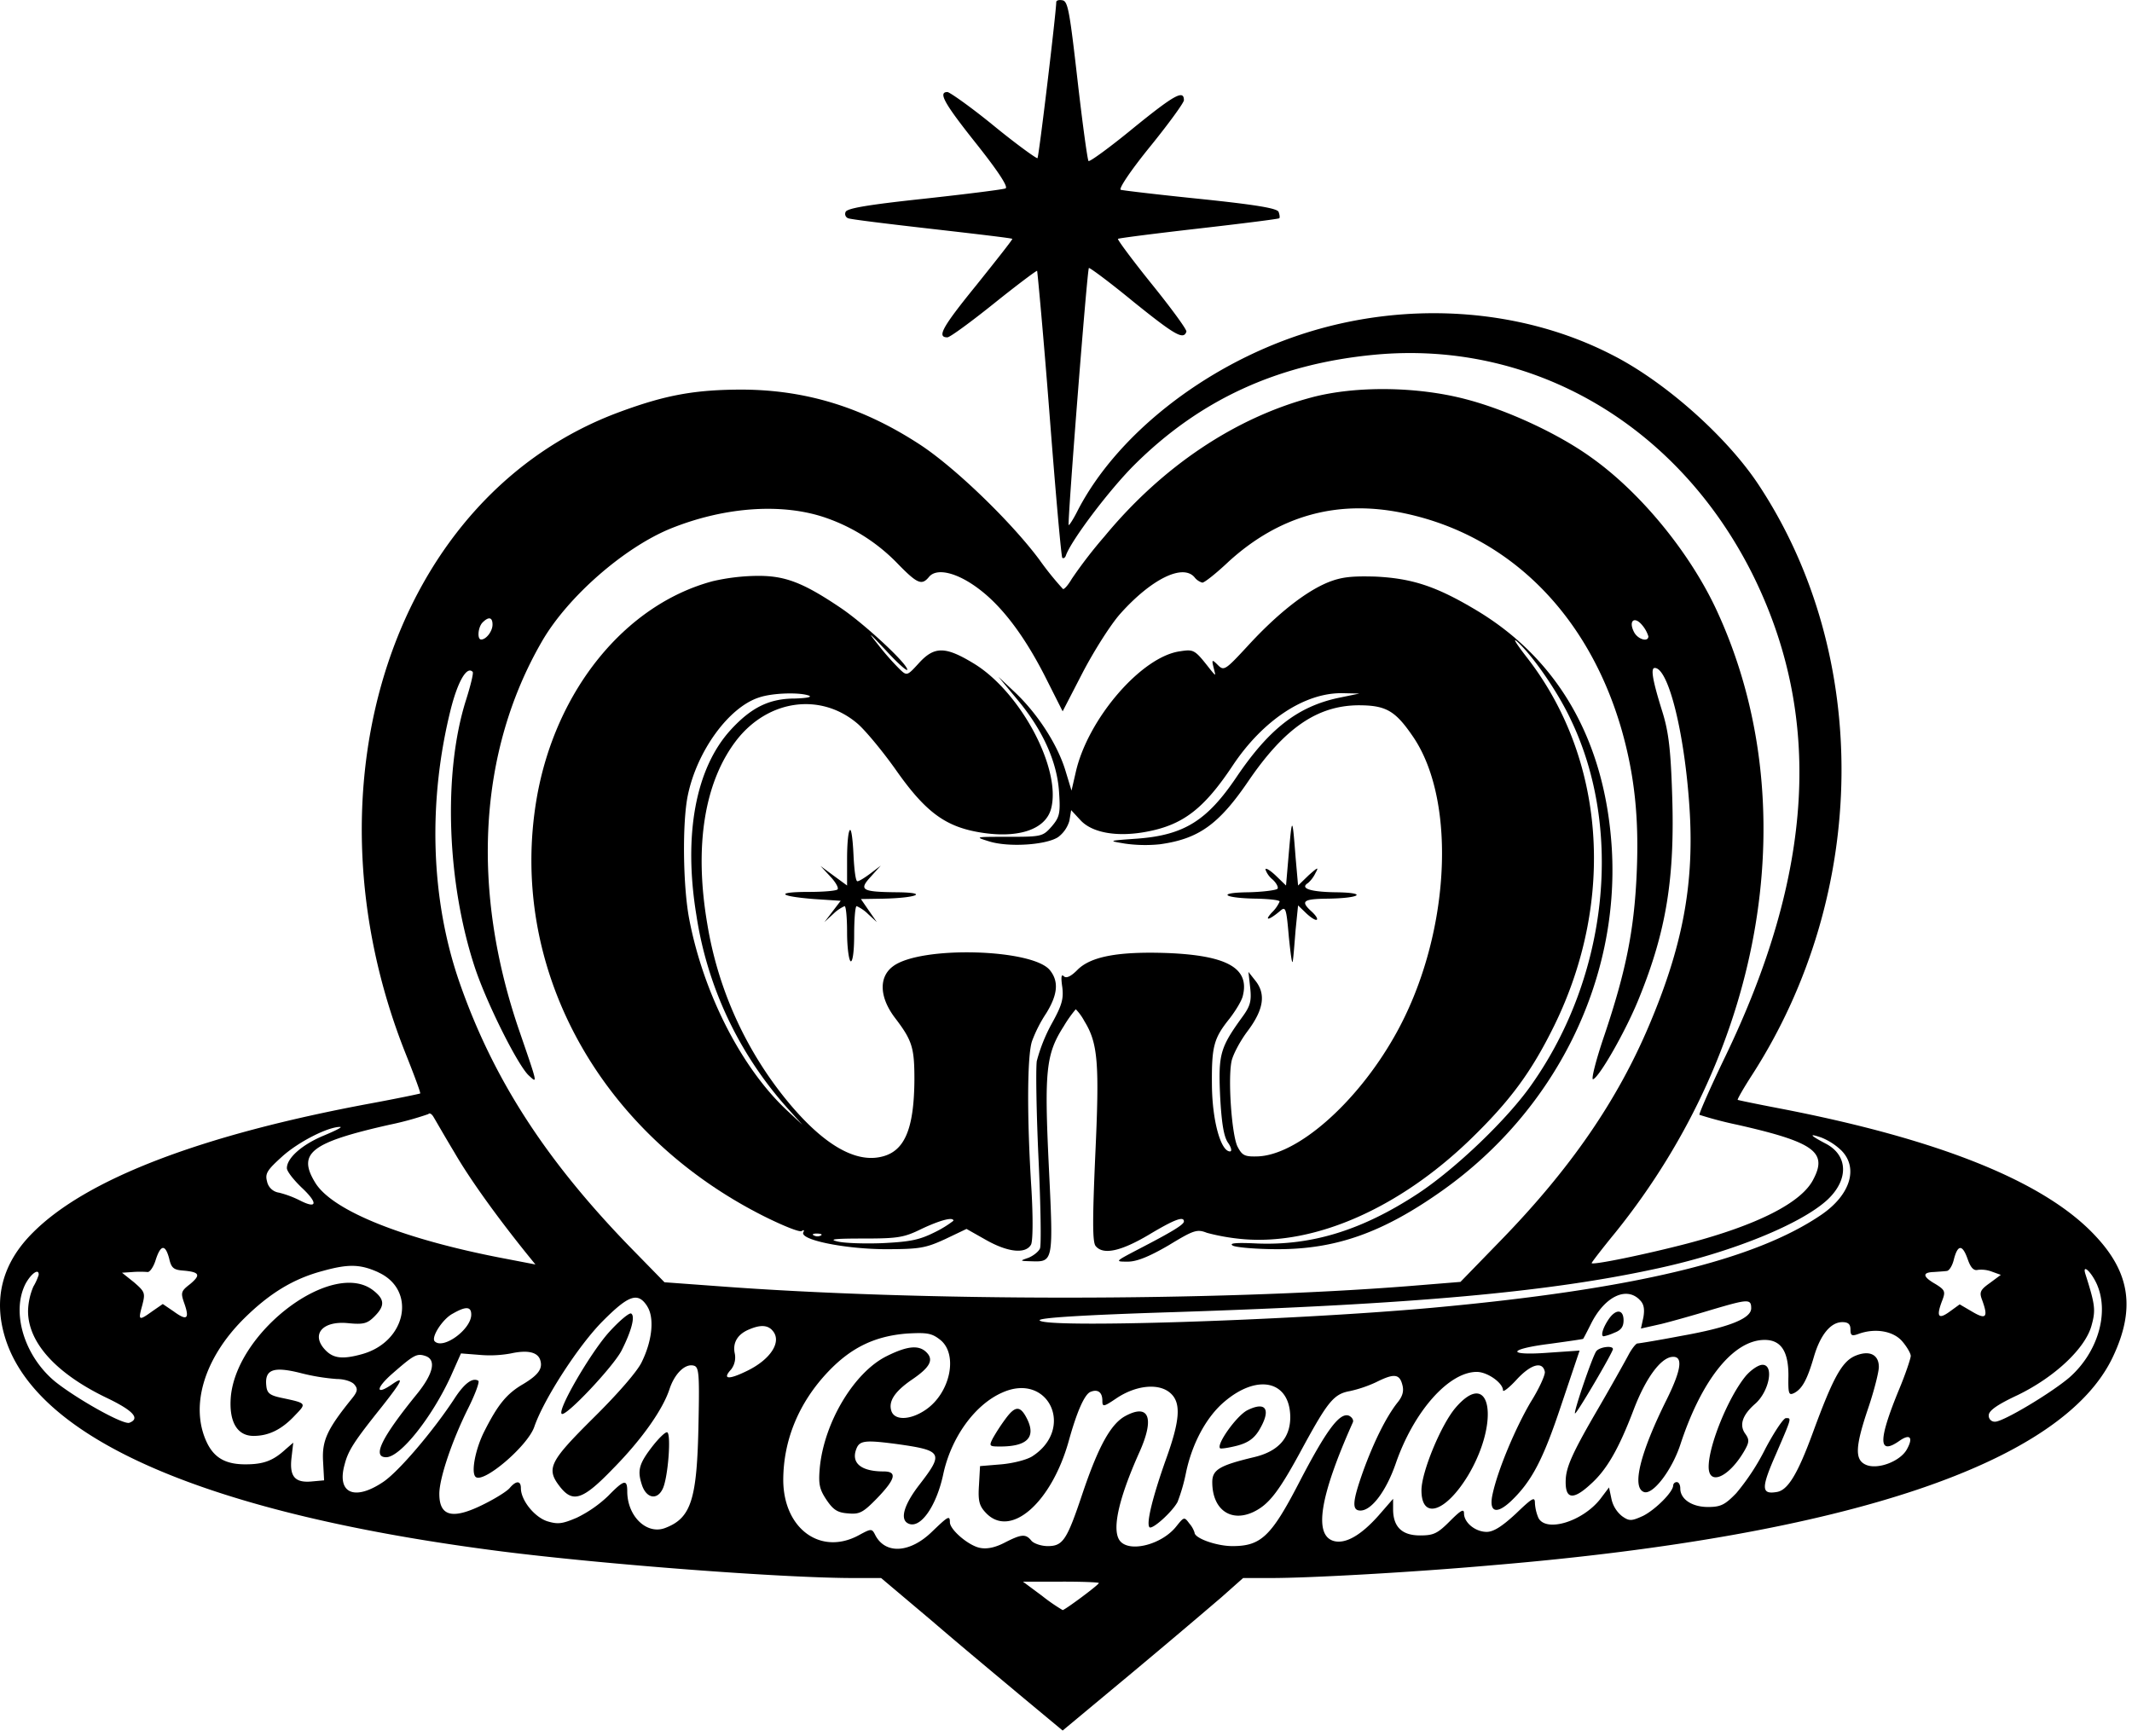 <svg xmlns="http://www.w3.org/2000/svg" xml:space="preserve" width="388" height="316" overflow="hidden"><defs><clipPath id="a"><path d="M380 152h388v316H380z"/></clipPath><clipPath id="b"><path d="M380 152h387v315H380z"/></clipPath><clipPath id="c"><path d="M380 152h387v315H380z"/></clipPath><clipPath id="d"><path d="M380 152h387v315H380z"/></clipPath></defs><g clip-path="url(#a)" transform="translate(-380 -152)"><g clip-path="url(#b)"><g clip-path="url(#c)"><g clip-path="url(#d)"><path d="M572.229 152.383c-.065 2.265-3.162 28.148-3.42 28.407-.129.13-3.743-2.459-7.937-5.888-4.194-3.43-8.065-6.148-8.453-6.148-1.742 0-.58 2.071 5.292 9.448 4 5.047 5.807 7.83 5.291 8.088-.387.194-7.098 1.036-14.777 1.877-10.259 1.1-14.066 1.747-14.324 2.394a.835.835 0 0 0 .451 1.165c.387.194 7.292 1.035 15.228 1.94 7.937.907 14.583 1.683 14.648 1.813.064.13-2.904 3.882-6.582 8.476-6.259 7.7-7.162 9.448-5.227 9.448.452 0 4.259-2.783 8.453-6.148 4.194-3.364 7.808-6.082 7.872-5.953.065.13 1.162 11.842 2.259 26.078 1.097 14.235 2.129 25.948 2.323 26.141.193.195.516 0 .645-.388.968-2.782 7.872-11.906 12.389-16.435 11.937-11.907 26.068-18.442 43.748-20.125 28.65-2.717 55.106 12.618 68.785 39.86 12.905 25.883 11.292 54.42-5.098 88.262-2.645 5.5-4.645 10.094-4.516 10.224a68.31 68.31 0 0 0 6.904 1.812c14.002 3.17 16.454 4.982 13.808 9.965-2.129 4.206-10.13 8.282-22.906 11.646-7.421 1.942-17.422 4.013-17.422 3.56 0-.13 1.936-2.653 4.323-5.565 27.294-33.907 34.586-78.167 18.519-113.045-4.839-10.547-13.873-21.612-22.907-28.018-6.001-4.335-15.357-8.67-22.842-10.612-8.84-2.33-20.067-2.459-28.069-.324-13.873 3.689-27.165 12.554-37.683 25.301a83.7 83.7 0 0 0-5.936 7.7c-.645 1.1-1.355 1.942-1.613 1.876a55.819 55.819 0 0 1-4.323-5.37c-5.162-6.924-15.358-16.76-21.681-20.9-10.389-6.795-20.713-9.966-32.327-10.03-8.582 0-13.938.97-22.197 4.012-41.039 15.012-58.654 67.75-39.103 116.862 1.549 3.882 2.775 7.182 2.645 7.247-.128.065-4.13.906-9.033 1.812-30.714 5.694-51.685 13.718-61.429 23.489-5.613 5.564-7.291 12.1-5.033 19.283 5.808 18.506 37.103 31.966 90.272 38.76 18.906 2.394 51.233 4.853 64.139 4.853h4.968l9.356 7.894c5.098 4.4 12.583 10.613 16.519 13.912l7.162 5.954 12.518-10.419a1787.98 1787.98 0 0 0 16.39-13.846l3.936-3.495h5.162c6.969 0 25.552-1.035 40.2-2.33 64.784-5.435 103.951-18.635 112.984-38.048 4.001-8.54 3.098-15.076-3.097-21.742-9.098-9.922-28.305-17.708-57.621-23.359-4.066-.777-7.485-1.489-7.615-1.553-.129-.065 1.097-2.2 2.646-4.594 21.229-33.002 21.681-76.29 1.162-107.35-5.808-8.8-17.164-18.895-26.843-23.748-16.712-8.542-37.619-9.836-56.46-3.624-17.68 5.824-33.554 18.312-40.652 32.095-.774 1.553-1.548 2.718-1.613 2.588-.258-.258 3.356-46.46 3.678-46.783.129-.13 3.872 2.653 8.195 6.212 7.485 6.017 9.034 6.923 9.55 5.37.129-.323-2.71-4.206-6.259-8.606-3.549-4.4-6.324-8.153-6.195-8.282.129-.13 6.711-.97 14.648-1.877 7.936-.906 14.583-1.747 14.712-1.876.129-.13.064-.647-.129-1.165-.259-.647-4.13-1.294-14.067-2.33-7.614-.776-14.196-1.553-14.647-1.682-.452-.13 1.677-3.365 5.355-7.894 3.356-4.142 6.13-7.96 6.13-8.412 0-1.942-1.678-1.036-9.098 4.982-4.323 3.56-8.066 6.277-8.259 6.083-.194-.194-1.097-6.795-2.001-14.689-1.419-12.424-1.742-14.365-2.71-14.56-.645-.129-1.161 0-1.161.324Zm-41.684 93.956a33.275 33.275 0 0 1 12.97 8.412c3.484 3.559 4.259 3.818 5.549 2.264 1.42-1.747 5.291-.776 9.356 2.395 4.259 3.3 8.324 8.8 12.131 16.436l2.839 5.63 3.678-7.119c2.065-3.947 5.098-8.736 6.84-10.676 5.614-6.277 11.357-9.124 13.486-6.6.358.466.856.806 1.419.97.388 0 2.517-1.683 4.775-3.818 9.228-8.412 19.874-11.388 32.005-8.8 19.035 4.012 33.425 18.377 39.49 39.278 2.387 8.347 3.226 16.177 2.775 26.271-.452 10.418-2.001 17.924-5.872 29.442-1.549 4.53-2.452 8.154-2.065 8.023 1.161-.388 6.065-8.994 8.388-14.817 4.969-12.23 6.517-21.936 6.001-37.078-.258-8.088-.645-11.323-1.742-14.882-1.871-5.954-2.194-8.09-1.42-8.09 2.581 0 5.614 12.684 6.388 26.596.71 13.2-1.419 24.265-7.355 38.306-5.808 13.783-14.325 26.207-27.101 39.343l-7.292 7.506-9.55.776c-35.553 2.783-88.852 2.783-125.631 0l-9.679-.71-6.388-6.536c-15.357-15.854-24.843-30.607-30.908-48.014-5.291-15.206-5.807-33.065-1.549-49.954 1.29-4.983 2.904-7.7 3.936-6.6.194.193-.387 2.523-1.226 5.176-4.194 13.266-3.484 33.26 1.678 48.79 2.194 6.536 7.872 17.86 9.808 19.542 1.549 1.424 1.613 1.682-1.678-7.895-8.969-25.882-7.55-51.118 4-71.114 4.647-8.088 14.906-17.082 23.424-20.576 9.937-4.012 20.577-4.724 28.52-1.877Zm-60.912 19.348c0 1.23-1.162 2.717-2.065 2.717-.774 0-.58-2.264.258-3.105 1.097-1.1 1.807-.971 1.807.388Zm210.354 2.135c0 1.1-1.871.582-2.581-.711-1.097-2.071 0-3.042 1.419-1.36a5.78 5.78 0 0 1 1.162 2.084Zm-217.323 93.89c2.84 4.919 7.743 11.713 13.099 18.378l1.677 2.07-5.033-.97c-18.647-3.494-31.875-8.735-35.037-13.913-3.29-5.37-.839-7.311 13.486-10.546a56.988 56.988 0 0 0 7.098-1.942c.193-.258.58-.065.903.454.323.517 1.936 3.364 3.807 6.47Zm-23.681-3.04c-3.936 1.618-6.775 4.077-6.775 5.953 0 .583 1.226 2.135 2.71 3.559 2.968 2.782 2.84 3.947-.323 2.33a18.577 18.577 0 0 0-3.807-1.425 2.584 2.584 0 0 1-2.194-2.07c-.387-1.423.065-2.07 2.71-4.465 2.904-2.652 8.324-5.435 10.583-5.435.516.013-.775.66-2.904 1.553Zm276.106 2.718c3.162 3.17 1.678 8.088-3.613 11.712-12.131 8.282-34.07 13.588-70.979 16.953-26.004 2.33-70.785 3.753-71.301 2.265-.129-.454 7.937-.971 24.455-1.488 43.491-1.424 68.204-3.625 88.014-7.96 13.486-2.911 26.197-8.089 30.972-12.553 3.807-3.623 3.678-7.96-.258-10.094-2.968-1.553-3.355-2.006-.903-1.165a11.485 11.485 0 0 1 3.613 2.33Zm-304.304 19.683c.387 1.748.84 2.071 2.581 2.2 2.969.26 3.227.778 1.226 2.46-1.677 1.294-1.742 1.553-1.032 3.558.968 2.783.452 3.171-1.936 1.424l-2-1.359-1.871 1.294c-2.517 1.812-2.646 1.747-1.872-1.035.581-2.265.517-2.459-1.484-4.206l-2.194-1.748 1.936-.129a18.52 18.52 0 0 1 2.71 0c.387.065 1.097-.905 1.484-2.2.904-2.795 1.742-2.924 2.452-.259Zm327.34.195c.516 1.488 1.097 2.07 1.806 1.876a5.442 5.442 0 0 1 2.581.324l1.614.583-2.001 1.488c-1.742 1.23-1.935 1.681-1.419 3.04 1.161 3.171.774 3.689-1.742 2.2l-2.323-1.358-1.872 1.358c-2.064 1.489-2.452.842-1.226-2.264.517-1.424.388-1.747-1.29-2.783-2.388-1.359-2.452-2.135-.323-2.2.904-.064 1.936-.13 2.388-.193.451-.066 1.032-1.036 1.29-2.2.71-2.654 1.549-2.654 2.51.116Zm-289.27 2.33c6.97 3.17 5.163 12.617-2.968 14.882-3.484.97-5.162.776-6.581-.647-2.84-2.848-.71-5.5 4.13-4.983 2.71.259 3.42.065 4.71-1.23 1.935-1.94 1.871-3.105-.194-4.722-7.291-5.76-24.778 7.247-25.94 19.282-.386 4.53 1.098 7.183 4.13 7.183 2.775 0 5.163-1.165 7.615-3.818 2.064-2.136 2.064-2.136-2.517-3.107-2.13-.452-2.646-.84-2.775-2.199-.322-2.977 1.29-3.559 6.195-2.33 2.178.565 4.402.933 6.646 1.1 1.355 0 2.71.453 3.162.972.71.84.645 1.293-.581 2.781-4.323 5.371-5.291 7.442-5.098 11.13l.194 3.559-2.13.194c-3.161.324-4.194-.841-3.806-4.27l.322-2.783-1.42 1.23c-2.258 2.07-4 2.718-7.29 2.718-3.485 0-5.55-1.1-6.905-3.754-3.29-6.6-.71-15.465 6.646-22.777 4.646-4.594 8.97-7.247 14.325-8.67 4.71-1.308 6.84-1.243 10.13.245Zm312.822 2.329c2.193 5.24 0 12.359-5.098 16.824-3.355 2.847-12.002 8.024-13.486 8.024a1.085 1.085 0 0 1-1.161-1.166c0-.841 1.548-1.941 5.291-3.688 6.775-3.3 12.324-8.541 13.421-12.683.775-2.781.645-3.752-1.097-9.253-.71-2.148 1.097-.466 2.13 1.929ZM387.04 384.05c-.24.746-.564 1.463-.968 2.135a12.043 12.043 0 0 0-.968 4.464c0 5.76 5.162 11.453 14.583 15.919 4.517 2.199 5.872 3.623 3.871 4.4-1.097.452-9.678-4.4-13.55-7.507-5.614-4.659-8.001-12.617-5.356-17.794 1.033-1.89 2.446-2.86 2.388-1.63Zm291.334 4.528c.774.712.968 1.619.71 3.171l-.452 2.071 3.742-.841c2.065-.518 6.195-1.683 9.163-2.589 6.582-1.941 7.162-2.005 7.162-.258 0 1.876-4.065 3.493-12.84 5.047-4.065.776-7.614 1.359-7.872 1.359s-1.033.97-1.613 2.07c-.581 1.1-3.356 6.083-6.195 10.936-4.001 6.924-5.098 9.448-5.227 11.647-.193 3.688 1.226 4.012 4.517.97 2.904-2.588 5.098-6.34 7.872-13.653 2.13-5.564 4.775-9.188 6.84-9.511 2.194-.324 1.871 2.2-.839 7.7-4.839 9.705-6.452 16.113-4.129 16.889 1.613.517 5.033-3.947 6.581-8.607 3.872-11.84 9.679-19.088 15.357-19.088 2.969 0 4.324 2.07 4.324 6.47-.065 3.43.064 3.688 1.097 3.17 1.419-.775 2.323-2.393 3.549-6.6 1.161-3.947 3.032-6.276 5.162-6.276 1.097 0 1.484.389 1.484 1.36 0 1.099.258 1.229 1.484.776 3.032-1.1 6.323-.518 7.936 1.359.839.97 1.549 2.2 1.549 2.652 0 .453-.968 3.365-2.194 6.277-3.742 9.124-3.742 11.906.129 9.188 1.936-1.358 2.581-.646 1.355 1.554s-5.355 3.752-7.485 2.782c-2-.906-1.935-3.235.452-10.288 1.097-3.236 1.936-6.6 1.936-7.506 0-2.266-1.742-3.106-4.323-2.007-2.388 1.036-4.001 3.948-7.615 13.783-2.839 7.766-4.645 10.742-6.71 11-2.775.454-2.775-.775-.065-6.923 2.904-6.73 2.839-6.536 1.807-6.536-.452 0-2.129 2.524-3.743 5.565a41.514 41.514 0 0 1-5.291 8.088c-2.064 2.136-2.839 2.524-5.162 2.524-2.903 0-5.033-1.424-5.033-3.364 0-.648-.258-1.165-.645-1.165a.645.645 0 0 0-.645.582c0 1.23-3.291 4.465-5.485 5.565-2.129.97-2.516.97-3.807.065a5.495 5.495 0 0 1-1.936-3.107l-.451-2.135-1.614 2.135c-3.226 4.077-9.807 6.083-11.227 3.43a7.962 7.962 0 0 1-.645-2.718c0-1.23-.452-.97-3.485 1.942-2.516 2.33-4.065 3.3-5.291 3.3-2.065 0-4.129-1.683-4.129-3.365 0-.906-.581-.582-2.581 1.424-2.259 2.264-2.969 2.588-5.421 2.588-3.29 0-4.904-1.553-4.904-4.789v-1.876l-2.645 3.042c-3.162 3.558-5.937 5.176-8.066 4.658-3.807-.97-2.645-8.088 3.355-21.548.259-.452-.129-1.035-.709-1.293-1.678-.583-4.065 2.588-9.098 12.294-5.034 9.706-6.905 11.453-12.067 11.453-2.903 0-6.904-1.424-6.904-2.459a4.736 4.736 0 0 0-.968-1.682c-.903-1.23-.968-1.165-2.323.517-2.516 3.236-8.195 4.789-10.13 2.847-1.743-1.747-.581-7.44 3.355-16.242 2.839-6.276 1.807-8.994-2.517-6.664-2.645 1.424-4.904 5.5-7.807 14.106-2.839 8.477-3.549 9.577-6.324 9.577-1.161 0-2.516-.453-2.968-.97-1.032-1.295-1.807-1.23-4.839.324-1.743.905-3.227 1.228-4.517.97-2.065-.389-5.485-3.3-5.485-4.659 0-1.36-.387-1.036-3.291 1.747-3.936 3.818-8.388 4.14-10.259.647-.646-1.295-.71-1.295-3.098 0-6.904 3.688-13.615-1.23-13.679-10.03 0-7.312 2.839-14.171 8.195-19.8 4.194-4.4 8.517-6.471 14.389-6.924 3.613-.194 4.452-.065 6.001 1.165 3.291 2.652 1.807 9.706-2.71 12.747-2.775 1.877-5.614 1.941-6.195.194-.58-1.747.581-3.559 3.807-5.759 3.227-2.2 3.936-3.559 2.581-4.918s-3.419-1.23-7.291.712c-5.936 2.977-11.357 12.1-12.131 20.318-.258 2.977-.064 3.883 1.226 5.824 1.226 1.812 2 2.33 3.936 2.459 2.065.194 2.71-.13 5.291-2.782 3.356-3.495 3.678-4.854 1.162-4.854-4.13 0-5.937-1.552-4.969-4.076.581-1.553 1.549-1.682 7.421-.906 8.259 1.164 8.517 1.618 4.129 7.312-2.774 3.559-3.613 6.212-2.258 7.054 2.194 1.358 5.227-2.848 6.517-8.801 1.42-6.73 5.743-12.748 10.776-14.947 8.388-3.754 13.228 6.535 5.485 11.582-.968.647-3.485 1.294-5.679 1.489l-3.871.322-.194 3.495c-.193 2.847.065 3.753 1.226 4.982 4.452 4.789 11.938-1.747 15.099-13.005 1.484-5.371 2.904-8.607 4.001-8.995 1.29-.518 2.129.065 2.129 1.618 0 1.164.194 1.164 2.581-.453 3.485-2.33 7.55-2.783 9.679-1.035 2.129 1.747 1.936 4.918-.71 12.23-2.387 6.73-3.613 11.647-2.968 12.294.516.453 4.065-2.718 5.098-4.594a32.665 32.665 0 0 0 1.548-5.371c1.097-5.242 3.678-10.095 6.969-12.878 6.066-5.176 11.937-3.817 12.002 2.783 0 3.818-2.194 6.277-6.646 7.312-6.195 1.488-7.55 2.265-7.55 4.53 0 4.983 3.356 7.376 7.485 5.435 2.839-1.359 4.646-3.688 8.969-11.712 4.582-8.412 5.679-9.77 8.582-10.288a23.13 23.13 0 0 0 4.775-1.619c3.226-1.617 4.259-1.552 4.775.454.323 1.165.065 2.135-.968 3.364-2 2.588-4.194 6.989-6.13 12.295-2 5.63-2.129 7.247-.516 7.247 2 0 4.646-3.494 6.388-8.477 3.291-9.577 9.679-16.759 14.776-16.759 1.936 0 4.775 2.006 4.775 3.365 0 .389 1.162-.518 2.517-2.006 2.581-2.782 4.71-3.364 5.097-1.359.065.583-1.032 3.042-2.581 5.5-2.774 4.724-5.936 12.23-6.904 16.63-.774 3.365.581 3.948 3.291 1.423 3.807-3.623 5.872-7.57 9.163-17.47l3.355-9.965-5.678.388c-7.679.582-7.485-.647.258-1.617 3.291-.453 6.001-.842 6.065-.907.065-.064.71-1.293 1.42-2.717 2.452-4.931 6.388-6.873 8.84-4.414Zm-180.608 1.166c1.355 2.07.968 6.211-.968 10.158-.774 1.683-4.388 5.824-8.775 10.16-8.066 8.023-8.711 9.253-6.066 12.617 2.323 2.912 4.13 2.33 9.615-3.364 5.291-5.371 9.033-10.742 10.259-14.43.904-2.783 2.775-4.659 4.323-4.335 1.033.193 1.162 1.1.968 10.417-.258 13.912-1.29 17.342-6.065 19.154-3.355 1.294-6.904-2.135-6.904-6.665 0-2.265-.581-2.136-3.485.842a22.433 22.433 0 0 1-5.678 3.947c-2.71 1.164-3.484 1.23-5.42.647-2.323-.777-4.775-3.818-4.775-6.018 0-1.36-.839-1.424-2-.064-.452.581-2.517 1.876-4.582 2.91-5.743 2.913-8.26 2.395-8.26-1.811 0-2.847 2.324-9.706 5.228-15.53 1.29-2.588 2.129-4.853 1.87-5.047-1.032-.647-2.516.453-4.258 3.105-3.872 5.954-10.324 13.525-13.099 15.337-5.226 3.493-8.453 2.005-6.969-3.235.646-2.525 1.743-4.206 6.711-10.419 3.678-4.659 4.259-5.759 2-4.206-3.032 2.135-3.161.906-.193-1.747 4-3.494 4.581-3.882 6.13-3.365 2.065.648 1.548 3.17-1.484 6.924-6.517 8.024-8.195 11.518-5.614 11.518 2.581 0 8.324-7.248 11.744-14.688l1.871-4.206 3.29.258c1.94.182 3.893.095 5.808-.258 2.968-.647 4.775-.259 5.291 1.1.581 1.617-.258 2.782-3.032 4.464-3.033 1.747-4.646 3.753-7.098 8.607-1.613 3.17-2.452 7.44-1.613 8.282 1.355 1.359 9.55-5.63 10.71-9.124 1.743-5.047 8.067-14.817 12.454-19.218 4.711-4.736 6.388-5.319 8.066-2.73Zm-32.005 1.552c0 2.653-5.097 6.407-6.646 4.854-.71-.712 1.42-4.077 3.29-5.048 2.388-1.372 3.356-1.307 3.356.182Zm54.718 2.783c2 2.005-.193 5.435-4.775 7.571-3.226 1.552-4.258 1.359-2.645-.39a3.586 3.586 0 0 0 .645-2.975c-.387-1.942.581-3.494 2.71-4.336 1.871-.789 3.162-.789 4.065.117Zm59.493 46.071c0 .324-6.195 4.918-6.582 4.918a33.059 33.059 0 0 1-3.742-2.588l-3.485-2.588h6.905c3.807-.013 6.904.116 6.904.246Z"/><path d="M509.697 257.792c-15.938 4.271-28.585 19.865-32.005 39.407-5.291 30.607 11.099 60.89 41.168 76.096 3.484 1.748 6.646 3.042 7.033 2.783.387-.259.516-.194.322.195-.838 1.358 7.292 3.04 14.712 3.105 6.453 0 7.485-.194 11.034-1.812l3.936-1.876 3.549 2.006c4.001 2.265 7.227 2.588 8.195.841.323-.647.387-4.66.065-10.16-.839-13.134-.775-24.394.129-26.917a24.937 24.937 0 0 1 2.581-5.047c2.064-3.366 2.323-5.76.645-7.83-3.162-3.883-23.487-4.465-28.52-.712-2.646 1.941-2.517 5.63.322 9.383 3.162 4.14 3.549 5.435 3.549 11.259-.064 9.253-1.871 13.265-6.323 14.106-4.969.971-10.97-2.848-17.551-11.13a68.252 68.252 0 0 1-13.809-31.254c-2.452-14.3-.516-26.077 5.42-33.648 5.807-7.312 15.293-8.542 21.939-2.847 1.42 1.23 4.646 5.112 7.098 8.607 5.162 7.311 8.711 9.965 14.583 11.064 7.291 1.36 12.582-.323 13.55-4.335 1.807-7.312-5.743-21.353-14.26-26.4-5.033-3.042-7.033-3.042-9.808 0-2.129 2.329-2.194 2.393-3.484 1.164a47.347 47.347 0 0 1-3.937-4.465c-2.064-2.588-1.742-2.33 1.355.97 2.13 2.33 3.872 3.883 3.937 3.56 0-1.1-7.808-8.348-12.131-11.26-6.905-4.659-10.195-5.888-15.293-5.823a37.586 37.586 0 0 0-8.001.97Zm17.551 20.836c.581.259-.516.453-2.581.518-4.646 0-7.937 1.617-11.679 5.695-6.388 6.987-8.647 19.088-6.259 33.712a67.913 67.913 0 0 0 16.389 34.942l2.904 3.236-2.775-2.589c-8.324-7.764-15.228-21.354-17.809-34.812-1.161-6.018-1.29-17.666-.258-22.584 1.678-8.088 7.485-16.047 12.97-17.794 2.458-.841 7.427-.97 9.104-.324Zm26.262 95.574a19.278 19.278 0 0 1-3.355 2.07c-2.84 1.424-4.453 1.748-9.55 2.006-3.356.13-7.098 0-8.26-.324-1.613-.388-.322-.517 4.84-.517 6.259 0 7.356-.195 10.518-1.747 3.29-1.553 5.813-2.265 5.813-1.488Zm-24.068 2.652a1.287 1.287 0 0 1-1.226.065c-.516-.194-.323-.388.387-.388s1.097.13.845.323Z"/><path d="M621.72 257.986c-4.13 1.683-9.292 5.76-14.583 11.518-4.129 4.465-4.387 4.66-5.484 3.56-1.097-1.1-1.162-1.036-.775.517.387 1.553.452 1.553-.58.324-2.84-3.624-2.969-3.754-5.485-3.366-7.033.907-16.841 12.295-19.035 22.001l-.775 3.366-1.161-3.82c-1.484-4.722-5.033-10.158-9.034-13.975l-3.097-2.913 3.485 4.206c4.645 5.566 7.226 11.39 7.549 16.89.258 3.817.065 4.464-1.355 6.147-1.613 1.811-1.807 1.876-7.872 1.876-6.195 0-6.195 0-3.485.842 3.549 1.1 10.325.646 12.518-.778a5.688 5.688 0 0 0 2.065-2.976l.323-1.941 1.742 1.877c2.129 2.264 6.646 3.04 11.873 2.07 6.711-1.229 10.518-4.14 15.809-12.1 5.484-8.218 13.098-13.266 20.003-13.136l3.032.065-4.065.841c-7.227 1.618-12.389 5.63-18.261 14.3-5.355 7.96-9.549 10.612-18.002 11.26-5.42.388-5.485.388-2.388.906a26.29 26.29 0 0 0 6.388.13c7.034-.972 10.712-3.56 16.132-11.52 6.581-9.64 12.518-13.717 20.003-13.782 5.033 0 6.711.97 9.937 5.695 8.195 11.97 6.711 36.883-3.356 54.548-6.968 12.295-17.809 21.742-25.036 21.872-2.258.064-2.71-.195-3.548-1.812-1.033-2.136-1.743-12.036-1.097-15.4.193-1.166 1.548-3.754 2.968-5.63 2.903-3.883 3.355-6.73 1.355-9.19l-1.226-1.552.322 2.912c.259 2.394 0 3.3-1.355 5.176-4.129 5.695-4.452 6.86-4.129 14.366.258 4.917.645 7.442 1.419 8.606.646.905.775 1.617.387 1.617-1.677 0-3.226-5.564-3.29-12.036-.065-7.117.322-8.54 3.226-12.164 1.097-1.424 2.194-3.236 2.387-4.077 1.291-5.047-2.774-7.377-13.615-7.83-8.904-.323-14.066.583-16.518 3.107-1.162 1.165-2 1.553-2.452 1.1-.452-.454-.516.258-.258 2.005.258 2.136-.065 3.3-1.936 6.665a30.102 30.102 0 0 0-2.71 6.795c-.194 1.488-.065 9.512.323 17.86.387 8.347.516 15.658.258 16.241-.258.582-1.162 1.294-2.065 1.682-1.678.582-1.678.582.581.648 3.936.129 3.936 0 3.097-17.278-.839-17.471-.516-20.448 2.71-25.495a22.937 22.937 0 0 1 2.194-3.105 9.474 9.474 0 0 1 1.548 2.135c2.517 4.076 2.775 7.7 2.001 24.46-.517 11.776-.517 15.788.064 16.5 1.355 1.682 4.582.97 9.615-2.006 4.645-2.783 6.452-3.495 6.452-2.459 0 .583-2.258 1.942-8.388 5.112-4.194 2.2-4.194 2.2-1.807 2.2 1.613 0 3.872-.906 7.421-2.977 4.581-2.782 5.162-2.976 6.968-2.264 2.219.59 4.487.98 6.776 1.164 12.969 1.035 28.133-5.63 41.038-18.053 7.356-7.117 11.227-12.36 15.422-20.9 11.163-22.842 9.227-48.661-5.033-66.974-1.807-2.33-2.646-3.623-1.807-2.91 2.71 2.393 7.356 8.994 9.808 14.234 9.614 19.995 6.775 46.654-7.034 66.326-4.387 6.342-13.873 15.4-20.712 19.93-10.131 6.665-19.294 9.513-29.295 9.123-3.872-.193-5.227-.064-4.452.39.58.322 4.323.646 8.194.646 10.647 0 19.165-3.041 29.94-10.677 20.52-14.559 32.199-38.113 30.844-62.054-1.162-19.671-9.679-34.684-24.843-43.678-7.162-4.271-11.55-5.694-18.196-6.018-4.323-.116-6.13.064-8.582 1.035Z"/><path d="m614.558 307.164-.516 6.018-1.872-1.812c-1.032-.97-1.871-1.488-1.871-1.1.255.712.701 1.34 1.291 1.812.709.647 1.097 1.424.903 1.683-.194.259-2.581.582-5.291.647-6.001.064-4.517 1.1 1.678 1.164 2.193.065 4 .259 4 .518a6.343 6.343 0 0 1-1.419 2.006c-1.485 1.618-.517 1.423 1.548-.324.968-.841 1.097-.452 1.549 4.789.322 3.105.581 5.112.71 4.4.129-.712.322-3.3.516-5.694l.451-4.466 1.549 1.489c.839.777 1.678 1.294 1.871 1.1.194-.194-.258-.84-.968-1.488-2.064-1.877-1.548-2.265 2.775-2.33 6.13-.064 7.614-1.1 1.613-1.164-4.581-.065-6.581-.712-5.033-1.683a5.636 5.636 0 0 0 1.355-1.812c.645-1.164.452-1.1-1.226.389l-1.936 1.876-.451-5.112c-.581-7.506-.645-7.57-1.226-.906ZM534.675 303.088c-.323.259-.516 2.652-.516 5.306v4.788l-2.388-1.747-2.452-1.812 1.807 1.942c.968 1.035 1.549 2.07 1.29 2.33-.258.258-2.581.452-5.226.452-6.13 0-5.549.777.903 1.294l4.904.324-1.484 1.94-1.484 1.942 1.613-1.488a7.102 7.102 0 0 1 2.065-1.424c.258 0 .452 2.136.452 4.788 0 2.654.322 5.047.645 5.242.323.194.645-1.488.645-4.788 0-2.913.194-5.242.452-5.242.767.348 1.466.83 2.065 1.424l1.613 1.488-1.484-2.135-1.42-2.07 4.065-.066c6.13-.13 8.389-1.1 2.646-1.164-6.582-.065-7.163-.388-4.904-2.847l1.807-2.007-1.872 1.424c-1.032.776-2.065 1.424-2.387 1.424-.323 0-.581-2.2-.71-4.918-.129-2.717-.387-4.659-.645-4.4ZM672.631 392.32c-.968 1.488-1.355 2.912-.774 2.912a8.892 8.892 0 0 0 1.935-.648c1.226-.452 1.678-1.1 1.678-2.264 0-2.071-1.484-2.135-2.839 0ZM670.502 397.95c-.71.97-4.13 11-3.872 11.323.258.194 6.904-11.13 6.904-11.711 0-.712-2.452-.39-3.032.388ZM697.732 402.427c-3.162 3.818-6.776 12.618-6.776 16.566 0 3.494 3.614 1.94 6.388-2.719 1.033-1.747 1.033-2.199.323-3.235-1.226-1.618-.581-3.494 1.807-5.565 2.516-2.264 3.42-7.052 1.29-7.052-.716-.013-2.065.892-3.032 2.005ZM644.885 408.25c-2.646 3.106-6.195 11.713-6.195 15.013 0 5.435 4.388 4.012 8.453-2.653 5.937-9.914 4.13-19.813-2.258-12.36ZM607.008 408.69c-1.936.972-5.678 6.212-4.968 6.924.129.13 1.484-.064 3.032-.452 2.001-.518 3.098-1.295 4.001-2.719 2.323-3.817 1.42-5.486-2.065-3.752ZM563.002 410.244a35.764 35.764 0 0 0-2.323 3.56c-.71 1.422-.646 1.487 1.355 1.487 4.904 0 6.517-1.682 4.904-4.983-1.226-2.459-2.13-2.523-3.936-.064ZM490.862 394.455c-3.291 3.624-9.421 14.106-8.647 14.883.646.712 9.421-8.607 10.905-11.518 1.807-3.559 2.517-6.276 1.742-6.73-.322-.194-2.129 1.295-4 3.365ZM498.863 415.097c-2.581 3.3-2.904 4.53-2.065 7.118.774 2.459 2.71 2.912 3.743.905 1.032-1.81 1.677-10.417.839-10.417-.388 0-1.485 1.1-2.517 2.394Z"/></g></g></g></g></svg>